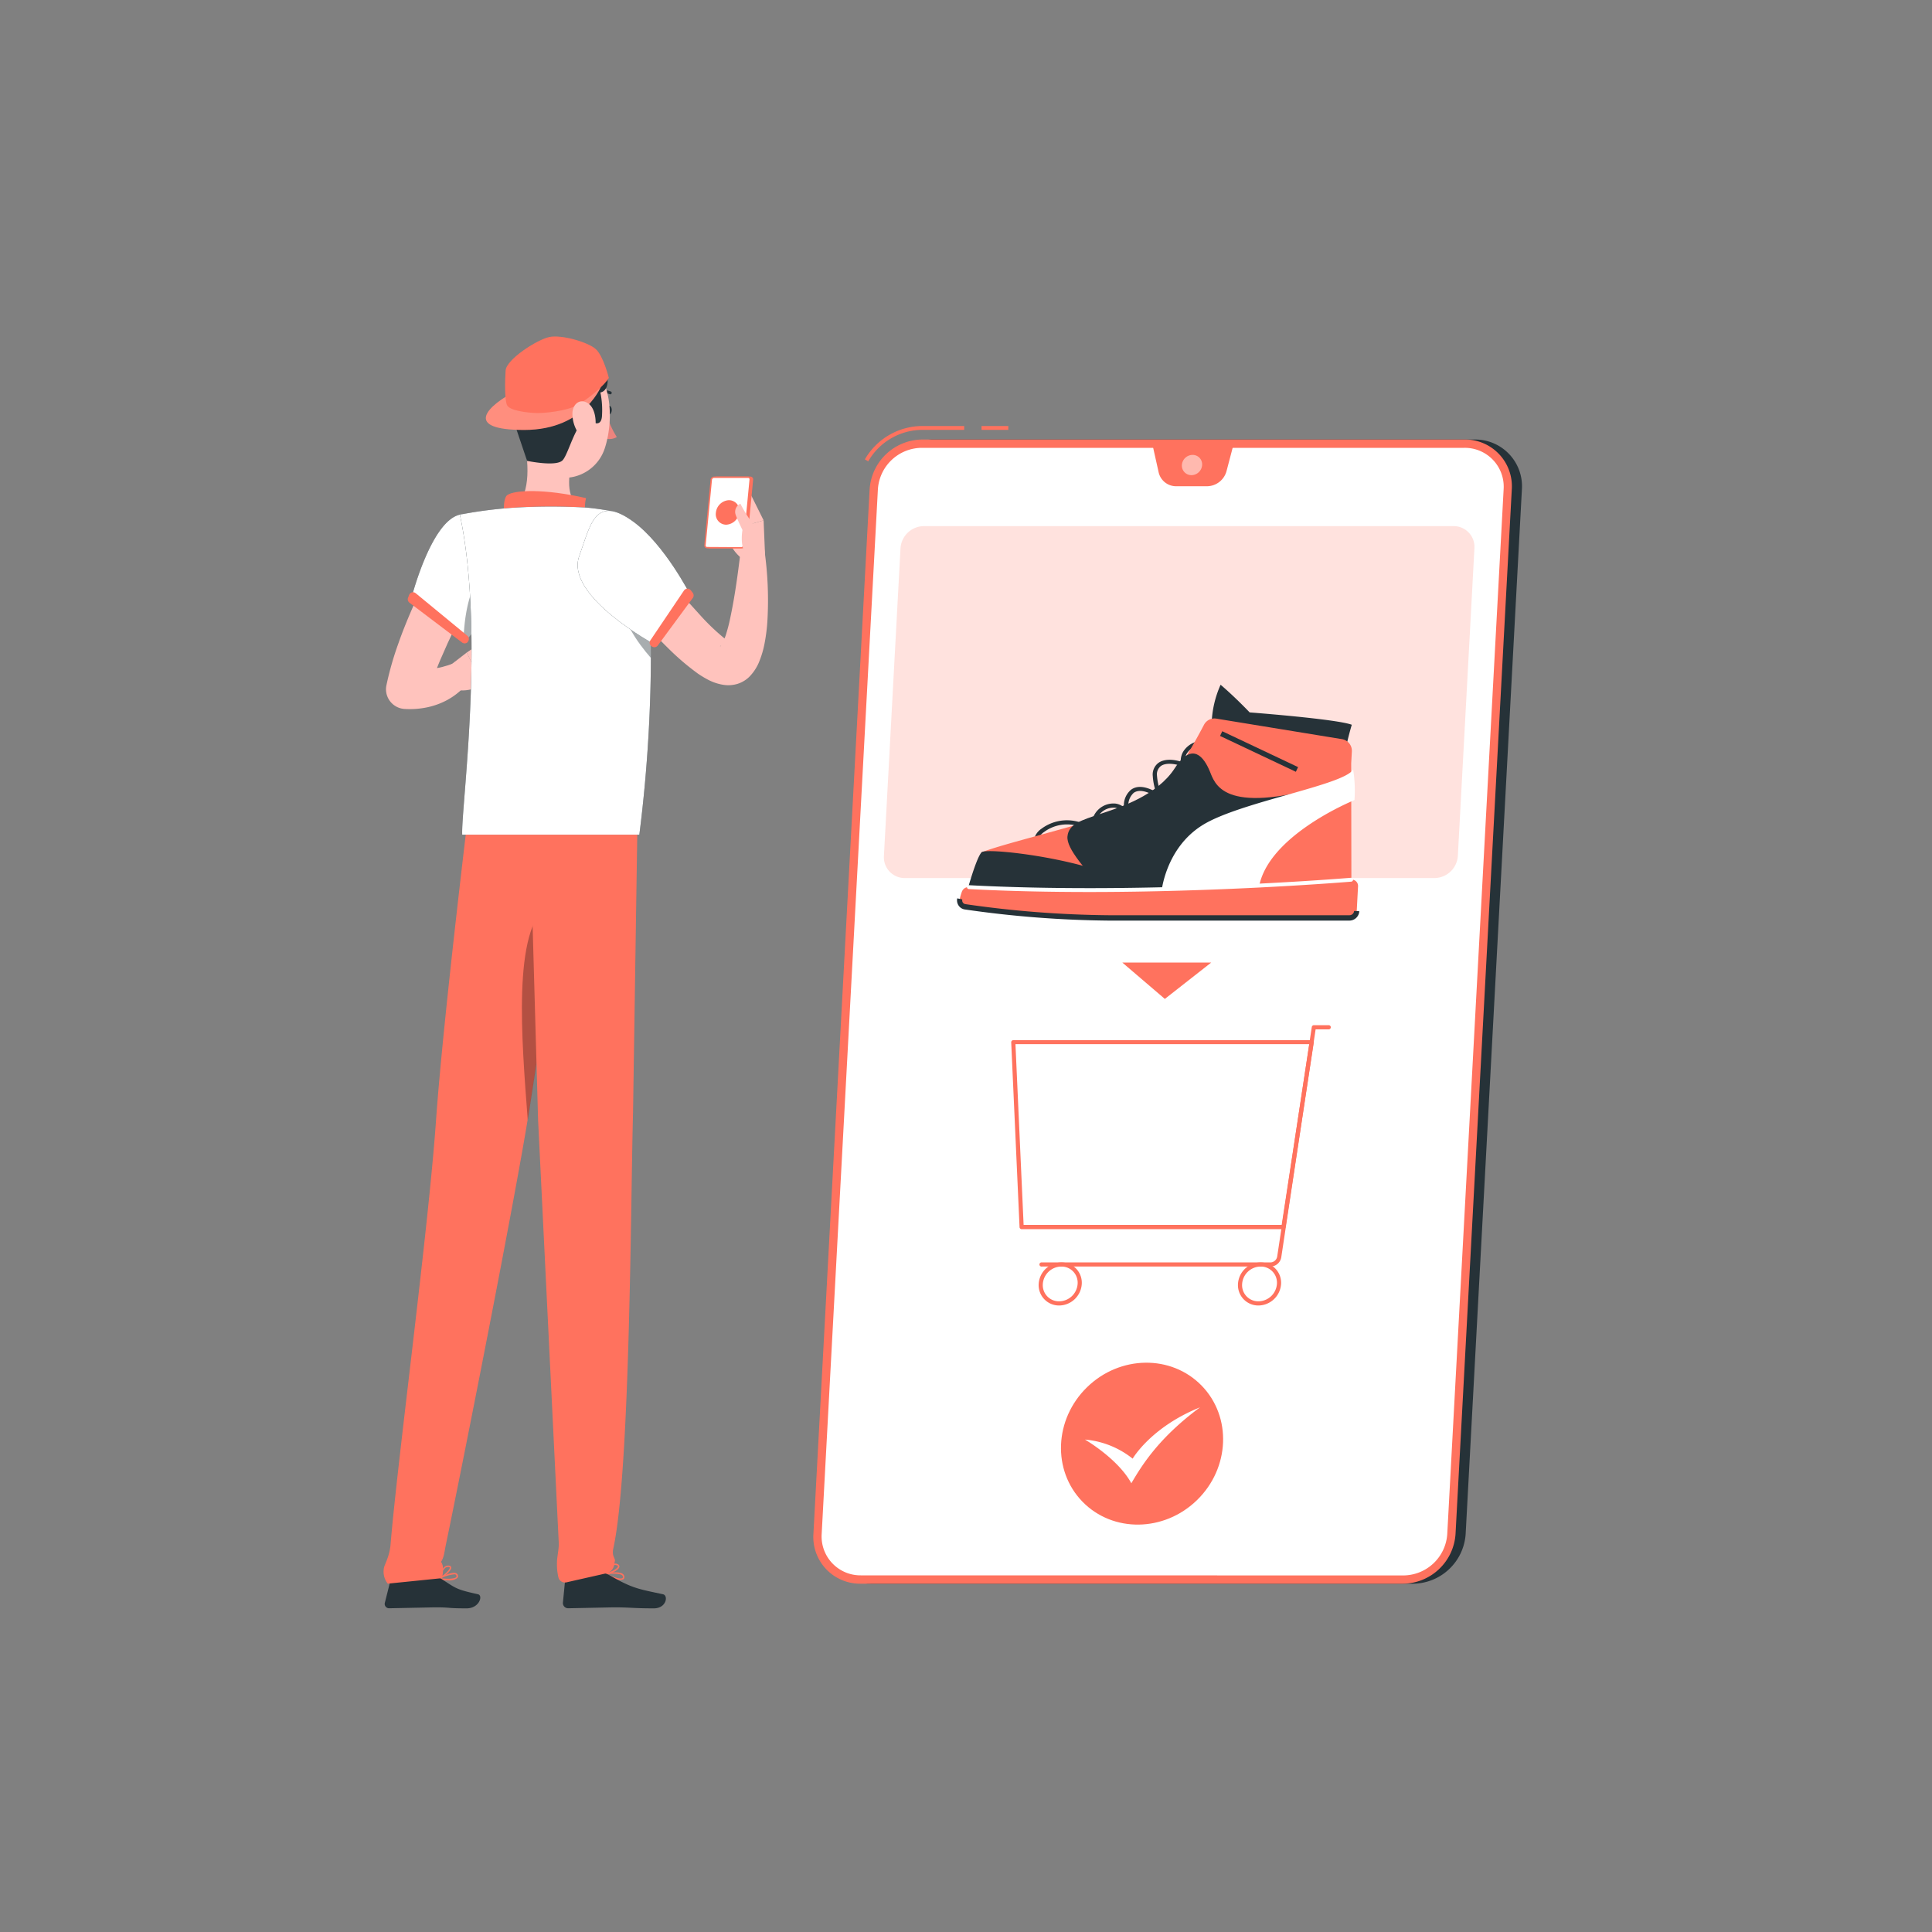 <svg xmlns="http://www.w3.org/2000/svg" xmlns:xlink="http://www.w3.org/1999/xlink" viewBox="0 0 500 500" xmlns:v="https://vecta.io/nano"><rect x="0" y="0" width="500" height="500" fill="#808080" stroke="none"/><style><![CDATA[.B{fill:#ff725e}.C{fill:#263238}.D{fill:#fff}.E{fill:#ffc3bd}]]></style><g class="B"><path d="M158.88 408.54a3.24 3.24 0 0 0 2.44.18.73.73 0 0 0 .24-.8 1 1 0 0 0-.43-.62c-1.16-.77-4.33-.15-4.46-.12a.19.19 0 0 0-.15.16.2.2 0 0 0 .09.19 13.85 13.85 0 0 0 2.27 1.01zm1.7-1.08a1.53 1.53 0 0 1 .34.16.58.58 0 0 1 .27.37c.05.27 0 .37-.1.42-.52.37-2.45-.27-3.8-1a8.67 8.67 0 0 1 3.29.05z"/><path d="M156.65 407.55h.08c1.05-.11 3.42-1.15 3.57-2.06 0-.21 0-.51-.51-.73a1.4 1.4 0 0 0-1.1 0c-1.24.48-2.12 2.47-2.16 2.55a.21.21 0 0 0 0 .19.23.23 0 0 0 .12.05zm2.88-2.47h.11c.31.14.29.28.28.32-.09.55-1.75 1.43-2.88 1.68a4.45 4.45 0 0 1 1.78-2 1 1 0 0 1 .71 0z"/></g><path d="M155.79 407.08H147a.6.6 0 0 0-.62.55l-.7 7.16a1.35 1.35 0 0 0 1.34 1.43l11.71-.24c4.66 0 5 .26 10.47.26 3.3 0 3.8-3.34 2.38-3.65-6.47-1.38-7.91-1.52-13.77-4.88a4.23 4.23 0 0 0-2.02-.63z" class="C"/><g class="B"><path d="M115.9 409a3.59 3.59 0 0 0 2.45-.61.74.74 0 0 0 .11-.83.8.8 0 0 0-.54-.45c-1.29-.36-4.33 1.24-4.46 1.31a.23.23 0 0 0-.13.19.17.17 0 0 0 .13.16 13.79 13.79 0 0 0 2.44.23zm1.5-1.56a1.4 1.4 0 0 1 .37 0 .44.44 0 0 1 .33.27c.1.23 0 .35 0 .42-.45.52-2.49.53-4 .32a9.92 9.92 0 0 1 3.3-.99z"/><path d="M113.5 408.79h.08c1-.44 3.22-2.18 3.2-3.09 0-.21-.11-.48-.63-.53a1.58 1.58 0 0 0-1.1.32 6.38 6.38 0 0 0-1.71 3.11.16.16 0 0 0 0 .17.2.2 0 0 0 .16.02zm2.44-3.26h.12c.33 0 .34.17.34.21 0 .55-1.5 1.92-2.58 2.51a5.26 5.26 0 0 1 1.42-2.48 1.15 1.15 0 0 1 .7-.24z"/></g><path d="M110.89 407.08h-8.79a.73.73 0 0 0-.7.55l-1.8 7.16a1.13 1.13 0 0 0 1.12 1.43l11.75-.24c4.66 0 2.82.26 8.29.26 3.3 0 4.32-3.34 2.94-3.65-6.26-1.38-5.54-1.52-10.88-4.88a3.72 3.72 0 0 0-1.93-.63z" class="C"/><path d="M149.84 203.2l-13 84.81c-3.35 21.26-17.07 90.73-21.54 112.2-.3 1.47-.38 2.83-1.17 4 1.06 1.36.22 4.22.22 4.22l-14 1.42a5 5 0 0 1-1-4c.14-1 1.46-2.89 1.73-6.17 1.79-21.66 9.75-81 11.77-109.81 1.9-27.05 9.22-86.66 9.22-86.66z" class="B"/><path d="M141.88 234c-9.33 6.67-6.87 34.93-5.3 55.89l.3-1.89 8.59-56c-.47-.18-3.11 1.66-3.59 2z" opacity=".3"/><path d="M165.12 203.2l-1.29 84.76c-.62 21.71-.68 92.62-5.11 112.81-.45 2.06.6 2.47.4 3.29a8.44 8.44 0 0 0-.16.86 2.7 2.7 0 0 1-2.11 2.27l-10.26 2.32a1.74 1.74 0 0 1-2.06-1.23 14.84 14.84 0 0 1-.38-4.09c0-1.12.53-3.47.46-4.82l-5.35-109.47-2.45-86.7z" class="B"/><g class="E"><path d="M126.47 145.44l-4.42 8.36-4.25 8.5-2 4.27-1.88 4.27a89.18 89.18 0 0 0-3.07 8.5l-4.64-6.76a20.6 20.6 0 0 0 2.68.47 15 15 0 0 0 2.77 0 14.64 14.64 0 0 0 2.87-.46l1.45-.42.7-.25.35-.12.15-.06h.1a3 3 0 0 1 4.36 4.19l-.43.58-.38.49-.79.89a17.77 17.77 0 0 1-5.81 4 19.38 19.38 0 0 1-4.63 1.34 21.72 21.72 0 0 1-4.83.25 5.11 5.11 0 0 1-4.87-5.34 5.27 5.27 0 0 1 .11-.81l.13-.6a81.25 81.25 0 0 1 2.91-10.07c1.12-3.23 2.4-6.34 3.74-9.42s2.78-6.08 4.27-9 3-5.87 4.79-8.84a6.1 6.1 0 0 1 10.64 6z"/><path d="M116.08,172.52l4.72-3.65,4,8.38s-3.89,2.39-7.52,1Z"/><path d="M127.71 164.2l2.02 7.99-4.96 5.06-3.97-8.38 6.91-4.67z"/></g><path d="M156.79 106.1c0 .65.25 1.21.67 1.25s.81-.46.86-1.11-.24-1.2-.67-1.24-.81.46-.86 1.1z" class="C"/><path d="M157,107.3a23.3,23.3,0,0,0,2.63,5.81,3.72,3.72,0,0,1-3.14.3Z" fill="#ed847e"/><g class="E"><path d="M198,143.79l-.38-9.12L188,137.4a10.62,10.62,0,0,0,4.77,7.69Z"/><path d="M194.34 128.06l-8.22 4.56 1.91 4.78 9.6-2.73-3.29-6.61z"/></g><g class="B"><path d="M194.19 123.34h-8.81a.9.9 0 0 0-.88.81l-1.63 16.94a.73.73 0 0 0 .73.81h8.8a.92.92 0 0 0 .89-.81l1.62-16.94a.71.71 0 0 0-.72-.81z"/><path d="M193.58 123.34h-8.8a.9.9 0 0 0-.88.81l-1.63 16.94a.73.73 0 0 0 .73.81h8.8a.91.91 0 0 0 .88-.81l1.63-16.94a.72.72 0 0 0-.73-.81z"/></g><path d="M183,141.55a.36.36,0,0,1-.28-.12.38.38,0,0,1-.09-.3l1.63-16.94a.56.56,0,0,1,.54-.5h8.8a.39.39,0,0,1,.28.11.4.4,0,0,1,.09.3l-1.63,17a.56.56,0,0,1-.54.5Z" class="D"/><path d="M191.31 132.55a3.58 3.58 0 0 1-3.32 3.24 2.7 2.7 0 0 1-2.72-3.1 3.58 3.58 0 0 1 3.32-3.24 2.69 2.69 0 0 1 2.72 3.1z" class="B"/><path d="M196.14 137.21a37.17 37.17 0 0 1-4.53-6.85 2.31 2.31 0 0 0-1.24 2.81c.37 1.11 1.78 4 1.78 4s-.68 3.47.6 5.89 3.39-5.85 3.39-5.85z" class="E"/><path d="M154.72 102.3a.41.41 0 0 1-.22-.17.37.37 0 0 1 .13-.52 3.74 3.74 0 0 1 3.47-.28.37.37 0 0 1 .17.51.38.38 0 0 1-.5.17h0a3 3 0 0 0-2.75.25.35.35 0 0 1-.3.04z" class="C"/><path d="M135.56,113.38c1.2,5.89,1.95,14.05-2.14,18,0,0,1.66,6,12.6,6,12,0,5.75-5.24,5.75-5.24-5-1.56-5-7.26-3.9-11.83Z" class="E"/><path d="M131.2,135.3c-1.09-1.51-1.08-6.31.06-7.16,1.84-1.36,9.74-1.68,20.4.77C150.55,133.56,153,136,153,136Z" class="B"/><use xlink:href="#B" class="C"/><use xlink:href="#B" opacity=".1" class="D"/><path d="M163.43 139c4.14 4.61 8.08 9.28 12 13.82l6 6.63a56.18 56.18 0 0 0 5.95 5.67 13.66 13.66 0 0 0 1.26.9c.33.22.63.3.31.26a3 3 0 0 0-1.13.12 3.54 3.54 0 0 0-.89.41 2.64 2.64 0 0 0-.54.43c-.09.16.13 0 .33-.38a14 14 0 0 0 1.31-3.13c.38-1.26.73-2.61 1-4 1.19-5.6 2-11.67 2.7-17.61l6.05-.14a91.91 91.91 0 0 1 .8 19.1 45.94 45.94 0 0 1-.63 5 24.7 24.7 0 0 1-1.64 5.56 12 12 0 0 1-2.27 3.39 6.94 6.94 0 0 1-1.43 1.15 7.43 7.43 0 0 1-1.94.86 8.21 8.21 0 0 1-3.41.2 12.77 12.77 0 0 1-4-1.32 25.32 25.32 0 0 1-2.61-1.57 64.14 64.14 0 0 1-7.73-6.6c-2.3-2.25-4.46-4.54-6.58-6.83-4.21-4.61-8.21-9.29-12.15-13.91z" class="E"/><path d="M125.59,147.35c-4.07,4.06-5.35,11.45-5.62,17.87l.67.51a32.75,32.75,0,0,0,7.93-14.88c.15-.6.28-1.21.39-1.8Z" opacity=".4" class="C"/><path d="M105.87 154l-.29.77A1.1 1.1 0 0 0 106 156l13.6 10.29a1.09 1.09 0 0 0 1.5-.18v-.07a1.08 1.08 0 0 0-.16-1.52l-13.36-11a1.08 1.08 0 0 0-1.71.48z" class="B"/><use xlink:href="#C" class="C"/><use xlink:href="#C" opacity=".1" class="D"/><path d="M168 153l-7.06 1.69c-.42 5.32 3.94 11.49 7.5 15.57.03-6.63-.14-12.48-.44-17.26z" opacity=".4" class="C"/><path d="M135.32 102.79c-.17 8-.68 12.65 3 17.09 5.53 6.68 15.64 3.92 18.19-3.84 2.3-7 2.2-18.87-5.32-22.73a10.82 10.82 0 0 0-15.87 9.48z" class="E"/><path d="M152.58 108.76s3.17 2.55 3.23-1.46a22.52 22.52 0 0 0-.43-5.74s2.05-.13 1.87-3.54-5.39-8.54-13.52-7.28-7.58 5.32-7.58 5.32-7.53.48-3.29 12.7l3.55 10.51s7.51 1.59 9.18-.14 3.82-11.48 6.99-10.37z" class="C"/><path d="M133.83,101c-7.81,4-14.19,10.29,1.88,10.27s20.16-12,20.16-12Z" class="B"/><path d="M133.83,101c-7.81,4-14.19,10.29,1.88,10.27s20.16-12,20.16-12Z" opacity=".2" class="D"/><path d="M157.56 97.79c-1 1.87-5.23 5.38-8.06 7s-8.63 2.18-10.84 2.1-6.88-.6-7.47-2.1-.53-6-.34-8.9 8.15-8 11.32-8.67 10 1.32 12 3.11 3.39 7.46 3.39 7.46z" class="B"/><path d="M148.14 107a9.09 9.09 0 0 0 1.83 5.51c1.6 2.07 3.53 1 4-1.28.45-2.09.16-5.68-1.9-6.93s-3.89.32-3.93 2.7z" class="E"/><use xlink:href="#D" class="C"/><use xlink:href="#D" opacity=".1" class="D"/><path d="M178.79 152.78l.51.67a1.1 1.1 0 0 1 0 1.3l-9.07 12.31a1.08 1.08 0 0 1-1.39.31l-.14-.08a1.08 1.08 0 0 1-.39-1.56l8.7-12.9a1.09 1.09 0 0 1 1.78-.05z" class="B"/><path d="M381.7 113.75H241.23a13.78 13.78 0 0 0-13.55 12.86L213.12 397a12.1 12.1 0 0 0 12.17 12.86h140.47A13.77 13.77 0 0 0 379.31 397l14.56-270.37a12.1 12.1 0 0 0-12.17-12.88z" class="C"/><path d="M254.02 110.25h6.93v1h-6.93zm-29.32 9.14l-.87-.5a17.23 17.23 0 0 1 14.78-8.64h10.92v1h-10.92a16.22 16.22 0 0 0-13.91 8.14zm154.38-5.64H238.61a13.78 13.78 0 0 0-13.55 12.86L210.51 397a12.09 12.09 0 0 0 12.16 12.86h140.48A13.77 13.77 0 0 0 376.69 397l14.56-270.37a12.1 12.1 0 0 0-12.17-12.88z" class="B"/><path d="M222.79,407.7A10.06,10.06,0,0,1,212.65,397L227.2,126.61a11.46,11.46,0,0,1,11.29-10.71H379a10.06,10.06,0,0,1,10.14,10.71L374.55,397a11.46,11.46,0,0,1-11.29,10.72Z" class="D"/><g class="B"><path d="M228.76 221.5l4.29-79.6a6.12 6.12 0 0 1 6-5.74h137.1a5.38 5.38 0 0 1 5.43 5.74l-4.29 79.6a6.12 6.12 0 0 1-6 5.74h-137.1a5.38 5.38 0 0 1-5.43-5.74z" opacity=".2"/><path d="M312.42 125.84h-8a4.63 4.63 0 0 1-4.57-3.63l-1.64-7.35h21.07l-1.84 7a5.29 5.29 0 0 1-5.02 3.98z"/></g><path d="M311.11 120.35a2.8 2.8 0 0 1-2.76 2.62 2.46 2.46 0 0 1-2.48-2.62 2.8 2.8 0 0 1 2.76-2.62 2.45 2.45 0 0 1 2.48 2.62z" opacity=".5" class="D"/><g class="B"><path d="M332.16 318.11H264.4a.54.54 0 0 1-.54-.51l-2.16-47.85a.55.55 0 0 1 .54-.56h77.23a.53.53 0 0 1 .41.19.51.51 0 0 1 .12.43l-7.31 47.85a.54.54 0 0 1-.53.45zM264.91 317h66.79l7.15-46.78H262.8z"/><path d="M328.79 327.78h-59.17a.54.54 0 1 1 0-1.07h59.17a1.81 1.81 0 0 0 1.75-1.54l8.95-59.39a.55.55 0 0 1 .53-.46h3.85a.54.54 0 1 1 0 1.08h-3.39l-8.88 58.93a2.86 2.86 0 0 1-2.81 2.45z"/><path d="M274.12 337.86a5.27 5.27 0 0 1-5.31-5.61 5.93 5.93 0 0 1 5.85-5.54 5.26 5.26 0 0 1 5.3 5.6 5.93 5.93 0 0 1-5.84 5.55zm.54-10.08a4.85 4.85 0 0 0-4.78 4.53 4.18 4.18 0 0 0 4.24 4.47 4.84 4.84 0 0 0 4.77-4.53 4.18 4.18 0 0 0-4.23-4.47zm51.03 10.08a5.27 5.27 0 0 1-5.3-5.61 5.91 5.91 0 0 1 5.84-5.54 5.27 5.27 0 0 1 5.31 5.6h0a5.94 5.94 0 0 1-5.85 5.55zm.54-10.08a4.83 4.83 0 0 0-4.77 4.53 4.18 4.18 0 0 0 4.23 4.47 4.85 4.85 0 0 0 4.78-4.53h0a4.18 4.18 0 0 0-4.24-4.47z"/></g><path d="M313.58 187.05a26.52 26.52 0 0 1 2.31-9.84c3.85 3.28 7.52 7.16 7.52 7.16s22.56 1.71 26.43 3.2c-.82 2.76-1.41 5.44-1.41 5.44zM269 221.8a8 8 0 0 0-.64-1.42 4.91 4.91 0 0 1-.82-2.86 4.59 4.59 0 0 1 2-3.05 11.06 11.06 0 0 1 7.77-2.12 11.7 11.7 0 0 1 5.21 1.89 5.89 5.89 0 0 1 .64-3.27 5.65 5.65 0 0 1 5.57-3 4.39 4.39 0 0 1 2.13.94v-.48a5.21 5.21 0 0 1 1.92-4.1c1.45-1 3.38-.9 5.88.35l.49.25a15.8 15.8 0 0 1-.81-4.07 3.76 3.76 0 0 1 1.44-3.41c1.54-1.12 3.91-.94 5.79-.35a4.81 4.81 0 0 1 .64-2.58 6.07 6.07 0 0 1 6.63-2.62l-.27 1a5 5 0 0 0-5.43 2.13 3.73 3.73 0 0 0-.46 2.46 3.34 3.34 0 0 1 2.13 3.09l-.06.72-.67-.27a4 4 0 0 1-2.25-2.5l-.09-.28h0c-1.61-.59-4-.94-5.31 0a2.72 2.72 0 0 0-1 2.5 16.14 16.14 0 0 0 .85 4.09c.08.23.23.55.38.89l.4.88a2.49 2.49 0 0 1 .28 1.26h0-1.07a2 2 0 0 0-.19-.76 4.12 4.12 0 0 0-1.87-1.5c-2.13-1.06-3.69-1.2-4.8-.43a4.38 4.38 0 0 0-1.41 3.32 10.24 10.24 0 0 0 0 1.75 4.1 4.1 0 0 1 .56 2.41l-.17 2.45-.86-2.3a10.74 10.74 0 0 1-.56-2.18 3.51 3.51 0 0 0-2.4-1.59 4.61 4.61 0 0 0-4.47 2.43 5 5 0 0 0-.31 3.74l.56.51a1.2 1.2 0 0 1 .35 1.13.73.73 0 0 1-.57.53l-.34.07-.2-.28a5.88 5.88 0 0 1-.71-1.33 10.78 10.78 0 0 0-5.68-2.43 10.05 10.05 0 0 0-7 1.91 3.76 3.76 0 0 0-1.62 2.31 4.16 4.16 0 0 0 .71 2.25 8.57 8.57 0 0 1 .72 1.63z" class="C"/><path d="M254,220.58c9.35-3.57,41.35-10.28,46.69-16,4.07-4.35,8.86-13.11,10.9-17a3.05,3.05,0,0,1,3.2-1.6l32.51,5.31a3.06,3.06,0,0,1,2.56,3.18l-.17,3.08.05,32.41-83.52,2.27Z" class="B"/><g class="C"><path d="M250.22 230.87s2.37-8.72 3.8-10.29 37.5 3 40.53 11.18a297.63 297.63 0 0 1-44.33-.89z"/><path d="M286.83,232c-5.78-6.93-10.89-12.3-10.57-15.54s3.55-4.16,8.56-5.84,14.59-4.67,19.22-11.82,7.63-2.57,9,.67,3.12,11.65,30.2,3.8c-8.49,8.05-40.11,28.73-40.11,28.73Z"/></g><path d="M300.58 230.87s1-11.39 10.71-17.38 36.78-10.34 38.9-14.37a35.18 35.18 0 0 1 .35 7.94s-25 10.06-24.93 24.93c-13.41.01-25.03-1.12-25.03-1.12z" class="D"/><path d="M248.39 232.67a1.64 1.64 0 0 0 1.36 2 270.81 270.81 0 0 0 37.11 2.89h62.41a1.88 1.88 0 0 0 1.85-1.76l.34-6.4a1.64 1.64 0 0 0-1.79-1.75c-9.82.79-56.06 4.18-98.92 1.92a1.85 1.85 0 0 0-1.8 1.16 12.52 12.52 0 0 0-.56 1.94z" class="B"/><path d="M281.86 230.85c-10.22 0-20.78-.21-31.13-.76a.5.5 0 0 1-.48-.52.51.51 0 0 1 .53-.48c43 2.27 89.89-1.2 98.85-1.92a.5.5 0 1 1 .08 1c-6.82.55-35.55 2.68-67.85 2.68z" class="D"/><path d="M349.27 238.25h-62.41a274.92 274.92 0 0 1-37.21-2.89 2.33 2.33 0 0 1-1.56-1 2.41 2.41 0 0 1-.36-1.87l1.31.28a1.05 1.05 0 0 0 .15.82 1 1 0 0 0 .66.4 273.15 273.15 0 0 0 37 2.87h62.41a1.2 1.2 0 0 0 1.18-1.11l1.34.07a2.56 2.56 0 0 1-2.51 2.43zm-33.522-47.792l.573-1.211 19.617 9.277-.573 1.211z" class="C"/><g class="B"><path d="M290.46 249.11l11 9.41 12-9.41h-23z"/><ellipse cx="295.26" cy="373.58" rx="21.51" ry="20.38" transform="matrix(.717 -.698 .698 .717 -176.9 311.85)"/></g><path d="M280.79 372.56s8.54 4.94 12 11.31c2.92-5 7.29-11.88 17.77-19.65-12.72 5.12-17.43 13.28-17.43 13.28a22.9 22.9 0 0 0-12.34-4.94z" class="D"/><defs ><path id="B" d="M119 133.19c-7.54 1.73-12.6 21.86-12.6 21.86l14.22 10.68a32.67 32.67 0 0 0 7.93-14.88c2.54-10.1-1.83-19.43-9.55-17.66z"/><path id="C" d="M166.77 141.26c1.71 8.7 3.21 39.37-1.31 74.75h-45.84c-.34-6.61 6-51.67-.6-82.82a111.26 111.26 0 0 1 14.4-1.83 157.34 157.34 0 0 1 18.31 0c2 .18 4 .47 5.77.78a11.52 11.52 0 0 1 9.27 9.12z"/><path id="D" d="M149.91 143.9c-3.79 10.41 19.71 23 19.71 23l9-13s-6.62-13-14.73-18.9c-9.98-7.24-11.1 1-13.98 8.9z"/></defs></svg>